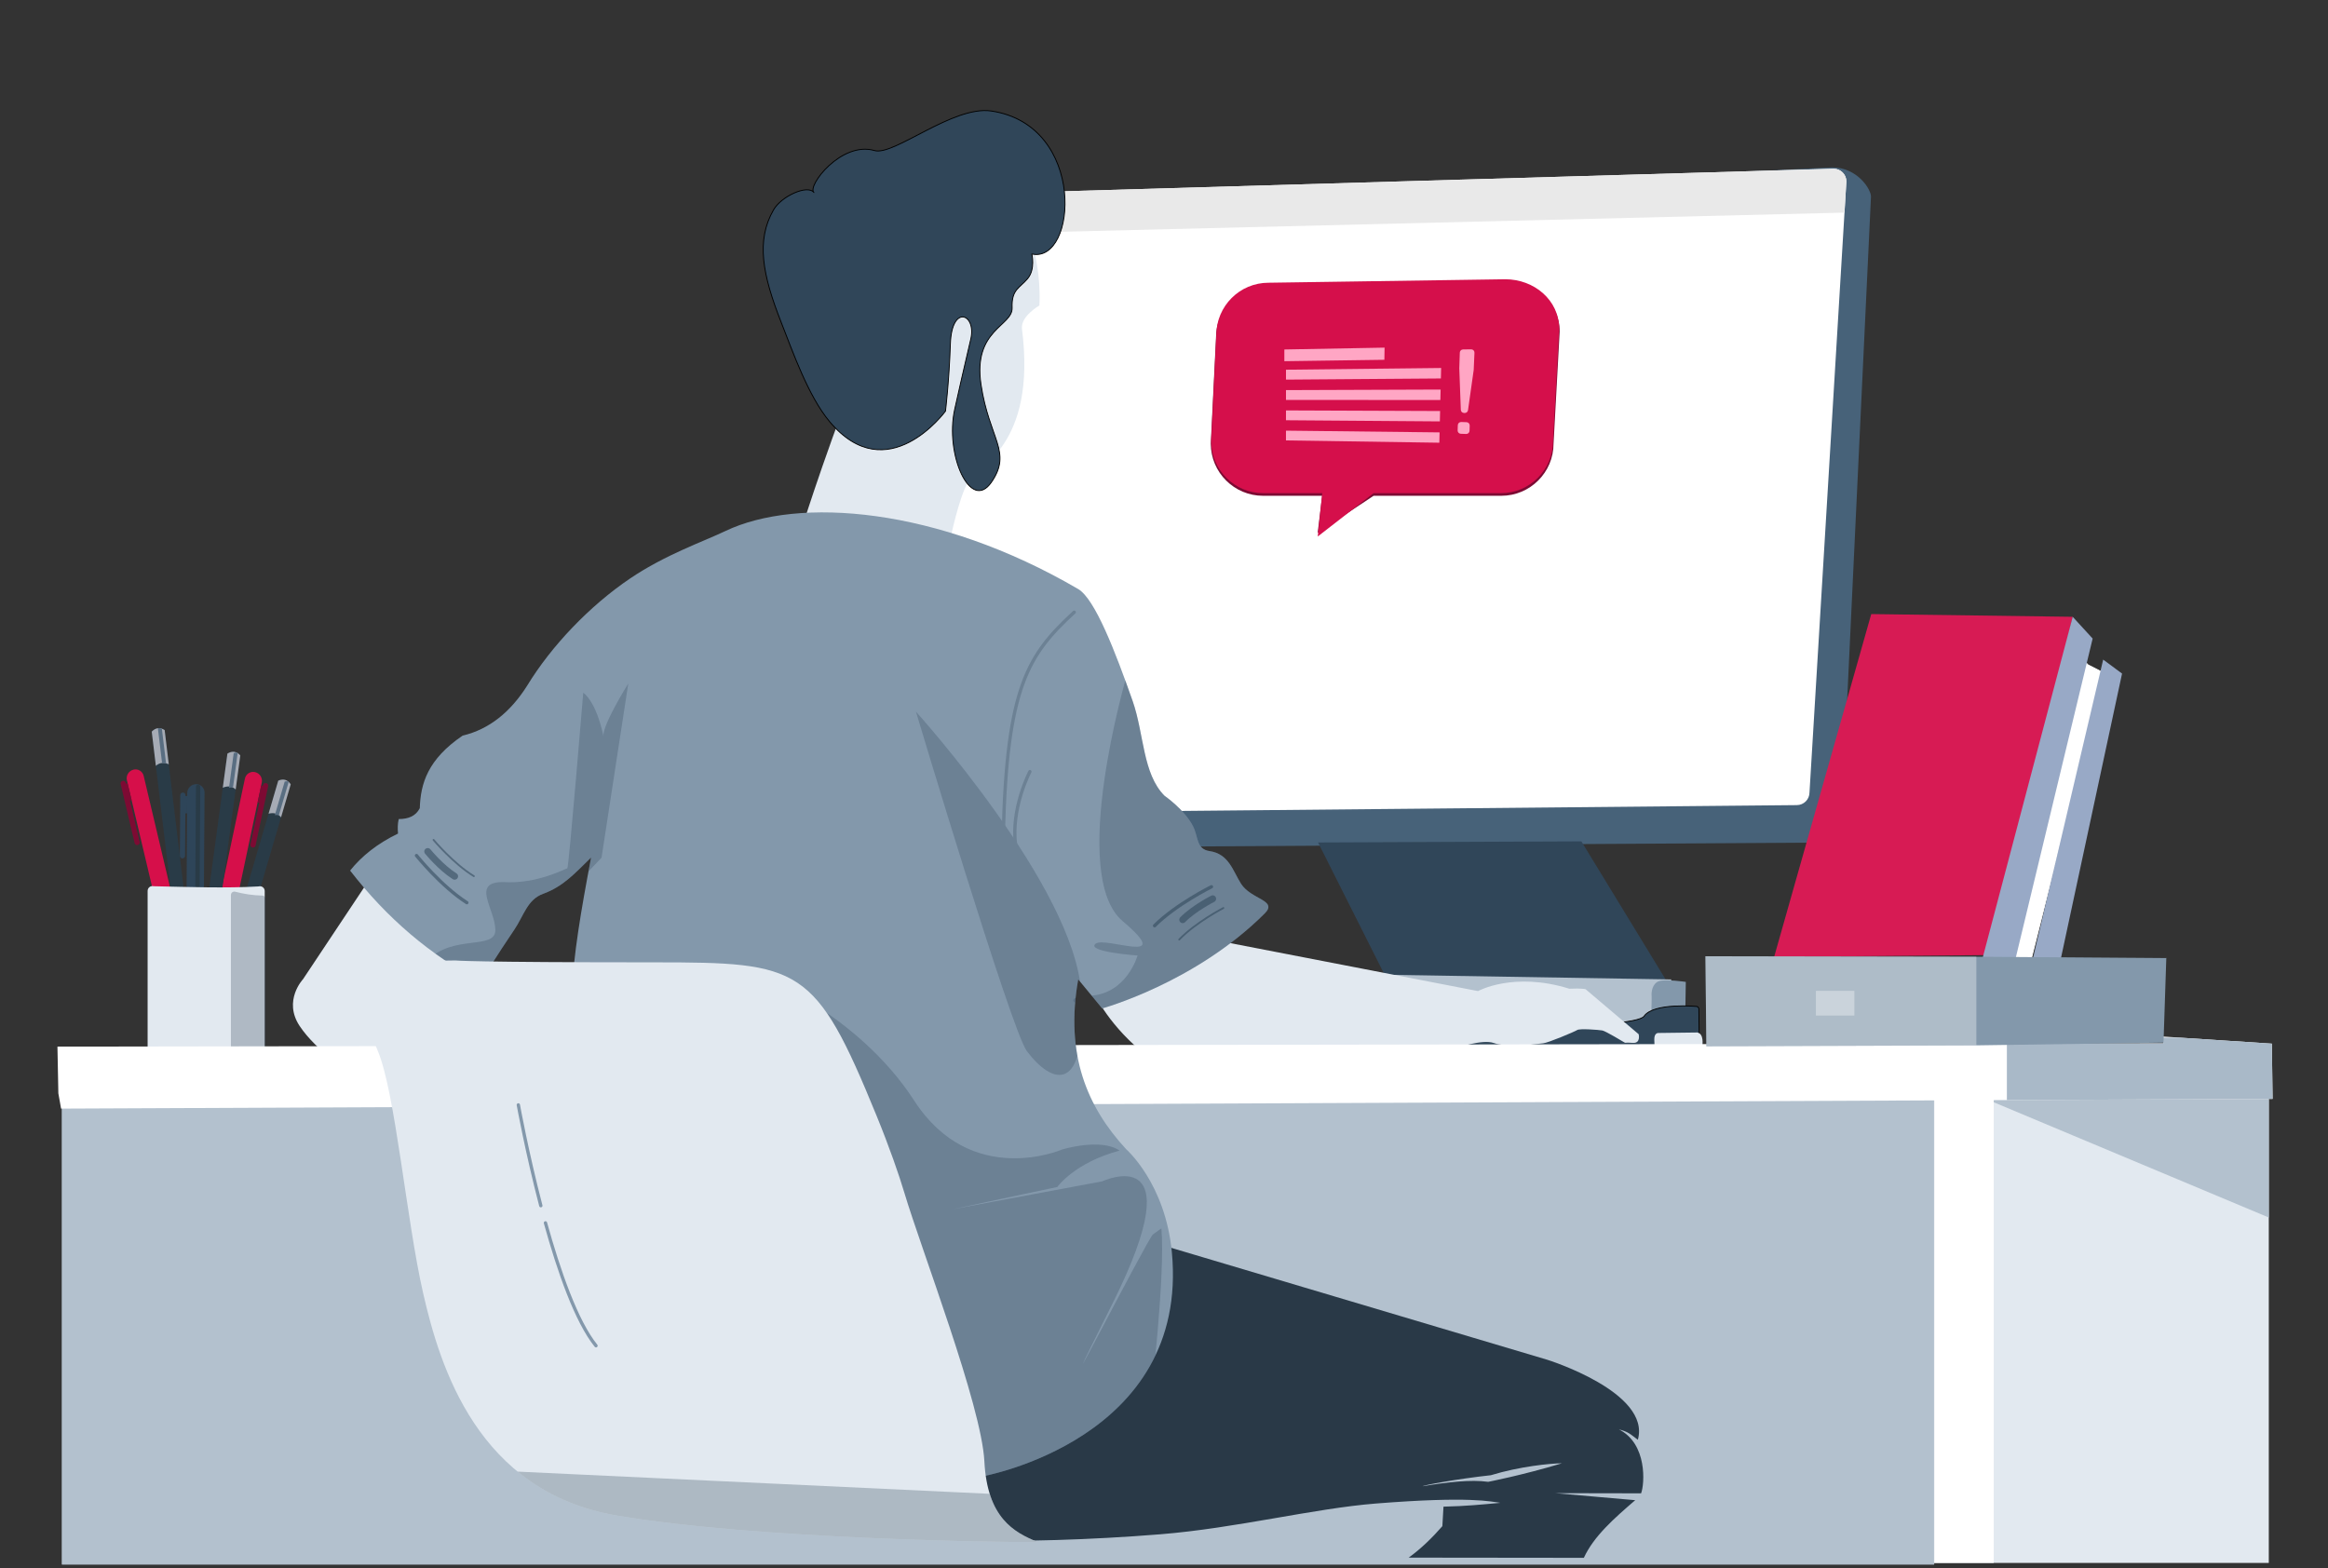 <?xml version="1.0" encoding="UTF-8" standalone="no"?>
<!DOCTYPE svg PUBLIC "-//W3C//DTD SVG 1.1//EN" "http://www.w3.org/Graphics/SVG/1.1/DTD/svg11.dtd">
<svg width="100%" height="100%" viewBox="0 0 2673 1801" version="1.1" xmlns="http://www.w3.org/2000/svg" xmlns:xlink="http://www.w3.org/1999/xlink" xml:space="preserve" xmlns:serif="http://www.serif.com/" style="fill-rule:evenodd;clip-rule:evenodd;stroke-linecap:round;stroke-linejoin:round;stroke-miterlimit:1.5;">
    <rect x="0" y="0" width="2673" height="1801" fill="#333333" stroke="none"/>
    <g transform="matrix(1,0,0,1,-24.679,-4489.48)">
        <g id="Layer1">
        </g>
        <g id="Layer2">
        </g>
        <g id="mentenanta_activa" transform="matrix(1.196,0,0,1.266,29.512,2405.07)">
            <rect x="-4.04" y="1646.06" width="2233.66" height="1422.12" style="fill:none;"/>
            <g id="Full_layout" transform="matrix(0.843,0,0,0.796,88.363,897.531)">
                <g id="Table-Side" serif:id="Table Side" transform="matrix(0.972,0,0,1,56.968,0)">
                    <rect x="2050.85" y="2192.98" width="435.962" height="528.806" style="fill:rgb(226,233,240);"/>
                    <clipPath id="_clip1">
                        <rect x="2050.85" y="2192.98" width="435.962" height="528.806"/>
                    </clipPath>
                    <g clip-path="url(#_clip1)">
                        <g transform="matrix(1.029,0,0,1,-58.596,0)">
                            <path d="M2151.42,2193.06L2492.12,2193.06L2501.8,2339.99L2151.42,2193.06Z" style="fill:rgb(179,193,206);"/>
                        </g>
                        <g transform="matrix(0.779,0,0,1,497.434,-38.752)">
                            <rect x="1997.96" y="2223.51" width="142.091" height="566.751" style="fill:white;"/>
                        </g>
                    </g>
                </g>
                <g id="monitor">
                    <g transform="matrix(1,0,0,1.035,24.22,-21.88)">
                        <path d="M1996.89,1146.58C1996.89,1138.56 1981.45,1114.51 1952.59,1114.51L954.531,1161.33C946.529,1161.33 940.031,1167.84 940.031,1175.86L866.031,1853.35C866.031,1861.37 881.571,1864.14 889.573,1864.14L1936.59,1857.86C1944.6,1857.86 1963.49,1852.15 1963.49,1828.95L1996.89,1146.58Z" style="fill:rgb(71,98,121);"/>
                    </g>
                    <g transform="matrix(1,0,0,0.998,0,4.129)">
                        <path d="M1993.09,1145.79C1993.09,1137.77 1986.6,1131.26 1978.59,1131.26L954.531,1161.33C946.529,1161.33 940.031,1167.84 940.031,1175.86L866.031,1853.35C866.031,1861.37 872.529,1867.88 880.531,1867.88L1936.59,1857.86C1944.6,1857.86 1951.09,1851.35 1951.09,1843.33L1993.09,1145.79Z" style="fill:white;"/>
                        <clipPath id="_clip2">
                            <path d="M1993.09,1145.79C1993.09,1137.77 1986.6,1131.26 1978.59,1131.26L954.531,1161.33C946.529,1161.33 940.031,1167.84 940.031,1175.86L866.031,1853.35C866.031,1861.37 872.529,1867.88 880.531,1867.88L1936.59,1857.86C1944.6,1857.86 1951.09,1851.35 1951.09,1843.33L1993.09,1145.79Z"/>
                        </clipPath>
                        <g clip-path="url(#_clip2)">
                            <g transform="matrix(1,-0.015,0.015,1,27.354,-647.469)">
                                <path d="M1993.09,1145.79C1993.09,1137.77 1986.6,1131.26 1978.59,1131.26L954.531,1161.33C946.529,1161.33 940.031,1167.84 940.031,1175.86L866.031,1853.35C866.031,1861.37 872.529,1867.88 880.531,1867.88L1936.59,1857.86C1944.6,1857.86 1951.09,1851.35 1951.09,1843.33L1993.09,1145.79Z" style="fill:rgb(233,233,233);"/>
                            </g>
                        </g>
                    </g>
                    <path d="M1691.29,1899.56L1790.49,2062.22L1469.11,2055.4L1391.4,1900.84L1691.29,1899.56Z" style="fill:rgb(48,70,89);"/>
                    <g transform="matrix(1.072,0,0,1.046,-104.804,-96.333)">
                        <path d="M1770.93,2058.54L1455.06,2053.25L1455.06,2131.55L1766.17,2131.03L1770.93,2058.54Z" style="fill:rgb(179,193,206);"/>
                    </g>
                    <path d="M1810.23,2059.71C1810.23,2059.71 1787.37,2056.33 1779.75,2058.87C1772.13,2061.41 1770.86,2071.14 1771.29,2075.8C1771.71,2080.45 1769.59,2133.79 1769.59,2133.79L1808.96,2133.79L1810.23,2059.71Z" style="fill:rgb(131,152,171);"/>
                    <path d="M1822.99,2087.71C1822.99,2087.71 1773.78,2082.95 1762.67,2098.82C1751.56,2114.69 1522.46,2112.05 1522.46,2112.05L1521.93,2135.86L1825.63,2132.68L1825.1,2091.41C1825.1,2091.41 1825.69,2089.01 1822.99,2087.71Z" style="fill:rgb(48,70,89);stroke:black;stroke-width:0.99px;"/>
                    <path d="M1823.17,2117.37L1779.01,2117.92C1779.01,2117.92 1774.12,2117.48 1774.35,2125.58C1774.57,2133.68 1774.68,2133.35 1774.68,2133.35L1824.06,2133.57C1824.06,2133.57 1828.94,2133.9 1829.05,2132.79C1829.16,2131.68 1831.16,2118.59 1823.17,2117.37Z" style="fill:rgb(226,233,240);"/>
                </g>
                <path id="hand" d="M1265.46,2010.49L1573.6,2070.19C1573.6,2070.19 1614.03,2047.67 1677.54,2067.48C1691.81,2066.83 1696.04,2068.01 1696.04,2068.01L1756.55,2119.32C1756.55,2119.32 1759.18,2129.91 1749.88,2129.2C1740.57,2128.5 1741.8,2129.56 1740.53,2128.83C1739.26,2128.1 1718.95,2115.73 1715.1,2115.05C1711.25,2114.36 1689.5,2112.62 1686.55,2114.55C1683.59,2116.47 1653.34,2129.21 1647.77,2129.67C1642.2,2130.14 1629.48,2131.79 1629.55,2131.8C1629.62,2131.81 1605.02,2134.08 1591.64,2129.37C1578.27,2124.65 1549.92,2135.26 1548.58,2134.52C1547.24,2133.79 1206.54,2147.53 1198.17,2145.17C1153.72,2111.06 1136.98,2073.69 1136.98,2073.69L1265.46,2010.49Z" style="fill:rgb(226,233,240);"/>
                <path id="elbow" d="M306.637,1949.68L235.511,2056.6C235.511,2056.6 212.379,2081.05 231.679,2110.03C250.979,2139.01 289.631,2163.21 289.631,2163.21L405.731,2148.46C381.02,2114.53 365.805,2079.32 405.11,2036.83" style="fill:rgb(226,233,240);"/>
                <g transform="matrix(1,0,0,0.95,0,110.26)">
                    <g id="Table-Back" serif:id="Table Back">
                        <rect x="-38.742" y="2189.44" width="2131.37" height="561.098" style="fill:rgb(179,193,206);stroke:rgb(179,193,206);stroke-width:1.02px;"/>
                    </g>
                </g>
                <g transform="matrix(2.61,0,0,2.61,-1096.86,1670.96)">
                    <path d="M445.53,182.693C468.543,182.693 487.2,184.97 487.2,187.778C487.2,190.588 468.543,192.865 445.53,192.865C422.515,192.865 403.859,190.588 403.859,187.778C403.859,184.97 422.515,182.693 445.53,182.693" style="fill:rgb(179,194,207);fill-rule:nonzero;"/>
                    <path d="M440.942,58.987C440.716,58.037 440.125,57.218 439.292,56.707C438.464,56.196 437.463,56.041 436.516,56.271L436.513,56.275C434.431,56.781 433.146,58.875 433.64,60.964C436.736,74.085 450.912,134.026 450.912,134.026L458.275,132.284L440.942,58.987Z" style="fill:rgb(214,15,74);fill-rule:nonzero;"/>
                    <path d="M433.109,62.032C433.04,61.739 432.857,61.486 432.599,61.325C432.345,61.169 432.036,61.117 431.744,61.186C431.451,61.255 431.198,61.44 431.037,61.696C430.881,61.953 430.829,62.261 430.899,62.554C431.958,67.034 435.935,83.847 436.995,88.33C437.064,88.623 437.249,88.875 437.503,89.033C437.76,89.189 438.069,89.241 438.362,89.172C438.656,89.103 438.907,88.918 439.065,88.664C439.226,88.408 439.274,88.101 439.205,87.807C438.145,83.324 434.168,66.511 433.109,62.032Z" style="fill:rgb(125,10,51);fill-rule:nonzero;"/>
                    <path d="M432.827,62.486L433.932,62.225L435.674,69.589L434.569,69.85L432.827,62.486Z" style="fill:rgb(125,10,51);fill-rule:nonzero;"/>
                    <path d="M485.126,60.166C485.328,59.209 485.901,58.377 486.721,57.847C487.537,57.316 488.533,57.137 489.485,57.345L489.488,57.348C491.582,57.805 492.917,59.868 492.473,61.968C489.691,75.158 476.949,135.42 476.949,135.42L469.546,133.855L485.126,60.166Z" style="fill:rgb(214,15,74);fill-rule:nonzero;"/>
                    <path d="M493.029,63.022C493.092,62.727 493.268,62.47 493.522,62.305C493.772,62.142 494.08,62.082 494.375,62.144C494.669,62.207 494.926,62.385 495.092,62.636C495.255,62.89 495.313,63.198 495.252,63.492C494.299,67.996 490.725,84.898 489.772,89.406C489.71,89.7 489.532,89.957 489.28,90.12C489.027,90.283 488.72,90.342 488.425,90.279C488.13,90.218 487.873,90.039 487.71,89.788C487.545,89.537 487.487,89.231 487.55,88.936C488.503,84.429 492.077,67.525 493.029,63.022Z" style="fill:rgb(125,10,51);fill-rule:nonzero;"/>
                    <path d="M493.321,63.47L492.21,63.235L490.645,70.639L491.755,70.874L493.321,63.47Z" style="fill:rgb(125,10,51);fill-rule:nonzero;"/>
                    <path d="M467.509,66.313C467.516,65.336 467.135,64.401 466.447,63.708C465.764,63.015 464.827,62.628 463.853,62.628L463.849,62.631C461.707,62.629 459.962,64.361 459.948,66.507C459.854,79.988 459.453,141.581 459.453,141.581L467.019,141.63L467.509,66.313Z" style="fill:rgb(46,69,89);fill-rule:nonzero;"/>
                    <g transform="matrix(1,0,0,1,1.901,0)">
                        <path d="M463.742,63.724C463.745,63.414 463.594,63.125 463.341,62.951C463.087,62.773 462.762,62.736 462.474,62.846C462.101,62.99 461.853,63.348 461.85,63.748C461.801,71.413 461.343,141.592 461.343,141.592L463.235,141.605L463.742,63.724Z" style="fill:rgb(41,59,71);fill-rule:nonzero;"/>
                    </g>
                    <path d="M459.18,67.418C459.181,67.117 459.065,66.828 458.852,66.612C458.642,66.399 458.355,66.276 458.054,66.274C457.752,66.272 457.463,66.392 457.246,66.602C457.034,66.815 456.91,67.103 456.909,67.404C456.879,72.007 456.765,89.283 456.735,93.89C456.734,94.191 456.854,94.48 457.064,94.693C457.277,94.906 457.565,95.029 457.866,95.031C458.167,95.033 458.455,94.913 458.669,94.703C458.884,94.493 459.005,94.205 459.007,93.904C459.037,89.298 459.15,72.022 459.18,67.418Z" style="fill:rgb(46,69,89);fill-rule:nonzero;"/>
                    <path d="M458.799,67.794L459.934,67.802L459.884,75.368L458.75,75.362L458.799,67.794Z" style="fill:rgb(46,69,89);fill-rule:nonzero;"/>
                    <path d="M483.106,50.039C481.439,48.242 479.566,47.989 477.481,49.277L466.578,129.895L472.205,130.655L483.106,50.039Z" style="fill:rgb(41,59,71);fill-rule:nonzero;"/>
                    <path d="M483.106,50.039C481.439,48.242 479.566,47.989 477.481,49.277L475.466,64.18C477.61,63.26 479.497,63.464 481.092,64.94L483.106,50.039Z" style="fill:rgb(166,171,181);fill-rule:nonzero;"/>
                    <g transform="matrix(1,0,0,1,1.52,0.38)">
                        <path d="M480.448,48.534C479.965,48.324 479.342,48.466 478.71,48.682L476.656,63.865C477.279,63.736 477.624,63.595 478.394,63.719L480.448,48.534Z" style="fill:rgb(89,110,130);fill-rule:nonzero;"/>
                    </g>
                    <path d="M505.113,62.681C503.735,60.654 501.921,60.122 499.666,61.084L476.776,139.147L482.224,140.745L505.113,62.681Z" style="fill:rgb(41,59,71);fill-rule:nonzero;"/>
                    <path d="M505.113,62.681C503.735,60.654 501.921,60.122 499.666,61.084L495.435,75.513C497.693,74.927 499.527,75.411 500.882,77.11L505.113,62.681Z" style="fill:rgb(166,171,181);fill-rule:nonzero;"/>
                    <g transform="matrix(1,0,0,1,1.52,0.76)">
                        <path d="M502.71,60.795C502.264,60.513 501.628,60.56 500.97,60.677L496.659,75.381C497.294,75.347 497.656,75.26 498.398,75.497L502.71,60.795Z" style="fill:rgb(89,110,130);fill-rule:nonzero;"/>
                    </g>
                    <path d="M444.466,39.687C446.161,37.915 448.037,37.69 450.102,39.009L459.815,119.778L454.178,120.456L444.466,39.687Z" style="fill:rgb(41,59,71);fill-rule:nonzero;"/>
                    <path d="M444.466,39.687C446.161,37.915 448.037,37.69 450.103,39.009L451.898,53.94C449.767,52.99 447.878,53.164 446.261,54.618L444.466,39.687Z" style="fill:rgb(166,171,181);fill-rule:nonzero;"/>
                    <path d="M447.148,38.223C447.633,38.02 448.254,38.171 448.883,38.395L450.713,53.608C450.091,53.469 449.748,53.323 448.977,53.436L447.148,38.223Z" style="fill:rgb(89,110,130);fill-rule:nonzero;"/>
                    <path d="M493.762,109.269C493.762,108.609 493.451,107.994 492.926,107.597C492.4,107.205 491.719,107.082 491.09,107.265C476.809,108.099 461.582,107.528 445.293,107.183C444.907,107.079 444.504,107.089 444.131,107.205C443.9,107.277 443.68,107.39 443.483,107.541C442.97,107.934 442.669,108.548 442.669,109.196C442.665,121.885 442.665,174.622 442.665,184.358C442.665,185.283 443.274,186.096 444.162,186.36C459.506,190.816 475.537,190.715 492.211,186.326C493.124,186.085 493.759,185.258 493.759,184.312C493.762,174.48 493.762,122.065 493.762,109.269" style="fill:rgb(226,233,240);fill-rule:nonzero;"/>
                    <g transform="matrix(1,0,0,1,30.654,0)">
                        <path d="M449.838,109.515C449.517,109.515 449.2,109.62 448.941,109.818C448.573,110.099 448.358,110.532 448.358,110.994L448.358,187.461C453.332,188.629 458.378,189.328 463.492,189.567L463.492,112.743C463.492,111.935 462.844,111.276 462.037,111.263C457.962,111.173 454.002,110.574 450.226,109.567C450.099,109.532 449.968,109.515 449.838,109.515" style="fill:rgb(43,64,82);fill-opacity:0.28;fill-rule:nonzero;"/>
                    </g>
                </g>
                <g id="Table-Top" serif:id="Table Top" transform="matrix(1.024,0,0,1,-58.873,-1)">
                    <path d="M18.375,2205.09L15.344,2187.71L14.338,2134.45L2356.39,2130.73L2355.98,2122.99L2477.05,2131.07L2477.87,2194.03L18.375,2205.09L2052.83,2195.06" style="fill:white;"/>
                    <clipPath id="_clip3">
                        <path d="M18.375,2205.09L15.344,2187.71L14.338,2134.45L2356.39,2130.73L2355.98,2122.99L2477.05,2131.07L2477.87,2194.03L18.375,2205.09L2052.83,2195.06"/>
                    </clipPath>
                    <g clip-path="url(#_clip3)">
                        <g transform="matrix(1,0,0,1,0,1)">
                            <rect x="2182.35" y="2123.12" width="306.215" height="82.671" style="fill:rgb(169,185,200);"/>
                        </g>
                    </g>
                </g>
                <g id="books">
                    <path d="M2021.41,1640.59L2250.82,1643.69L2158.85,2029.14L1910.83,2031.21L2021.41,1640.59Z" style="fill:rgb(215,27,84);"/>
                    <g transform="matrix(1,0,0,1,0,8)">
                        <path d="M2268.27,1690.45L2285.95,1699.49L2203.28,2027.08L2168.15,2022.94L2257.02,1678.82L2268.27,1690.45Z" style="fill:white;stroke:white;stroke-width:0.99px;"/>
                    </g>
                    <path d="M2250.82,1643.69L2273.55,1668.49L2185.72,2033.28L2147.48,2035.34L2250.82,1643.69Z" style="fill:rgb(152,169,198);"/>
                    <path d="M2285.54,1692.46L2307.04,1708.38L2235.32,2042.58L2203.28,2042.58L2285.54,1692.46Z" style="fill:rgb(152,169,198);"/>
                    <path d="M1833.62,2133.12L1832.56,2030.48L2137.32,2031L2357.43,2032.59L2354.25,2128.89L2138.91,2132.06L1833.62,2133.12Z" style="fill:rgb(131,152,171);"/>
                    <clipPath id="_clip4">
                        <path d="M1833.62,2133.12L1832.56,2030.48L2137.32,2031L2357.43,2032.59L2354.25,2128.89L2138.91,2132.06L1833.62,2133.12Z"/>
                    </clipPath>
                    <g clip-path="url(#_clip4)">
                        <rect x="1823.63" y="2024.48" width="317.458" height="128.967" style="fill:white;fill-opacity:0.35;"/>
                    </g>
                    <rect x="1958.38" y="2069.94" width="43.816" height="28.108" style="fill:white;fill-opacity:0.35;"/>
                </g>
                <path id="face" d="M972.747,1554.69C972.747,1554.69 982.254,1508.52 992.558,1490.6C1002.86,1472.67 1071.42,1449.19 1054.18,1315.21C1052.95,1300.91 1074.03,1289 1074.03,1289C1074.03,1289 1082.41,1182.56 1010.3,1148.12C938.194,1113.67 805.084,1537.86 805.084,1537.86L972.747,1554.69Z" style="fill:rgb(226,233,240);"/>
                <path id="hair" d="M967.137,1409.35C967.137,1409.35 901.024,1499.85 835.175,1421.29C810.835,1392.26 793.091,1341.3 780.177,1308.53C758.663,1253.94 751.113,1214.95 771.409,1179.82C780.343,1164.35 810.162,1150.84 817.333,1160.24C809.045,1153.12 848.468,1101.4 886.32,1112.42C908.318,1118.83 975.69,1060.84 1019.37,1067.35C1128.33,1083.58 1116.89,1241.64 1065.46,1230.29C1065.46,1230.29 1069.75,1247.45 1060.74,1258.29C1051.74,1269.12 1042.18,1270.51 1043.02,1291.51C1043.85,1312.51 998.182,1316.28 1007.56,1378.84C1016.94,1441.4 1043.32,1455.73 1019.46,1490.33C995.592,1524.93 966.204,1458.63 977.642,1407.15C989.08,1355.68 992.559,1342.41 996.052,1326.68C1002.29,1298.57 974.225,1287.06 972.702,1332.77C971.274,1375.67 967.137,1409.35 967.137,1409.35Z" style="fill:rgb(48,70,89);stroke:black;stroke-width:0.99px;"/>
                <path id="pants" d="M1205.15,2357.07L1652.4,2490.26C1652.4,2490.26 1770.88,2527.19 1755.61,2581.45C1747.05,2575.05 1744.86,2572.34 1733.97,2569.6C1766.62,2585.83 1763.38,2632.14 1759.3,2642.48L1661.43,2642.3L1752.62,2650.29C1728.87,2670.76 1705.41,2691.32 1694.12,2715.97L1494.64,2715.75C1508.79,2705.49 1521.34,2693.24 1532.99,2679.88L1534.26,2657.67C1560.12,2657.11 1579.27,2655.12 1599.09,2653.31C1588.67,2652 1565.05,2645.54 1457.51,2654.08C1386.26,2659.74 1298.14,2682.17 1211.85,2689.14C1049.68,2702.23 895.524,2697.25 882.781,2680.7C846.757,2633.91 1226.47,2398.23 1205.15,2357.07Z" style="fill:rgb(41,57,71);"/>
                <path id="blouse" d="M437.899,2059.34C437.899,2059.34 456.233,2029.43 476.033,2000.31C486.742,1984.55 490.932,1965.91 508.683,1959.43C531.862,1950.98 544.6,1936.45 563.56,1917.98C540.412,2039.5 528.838,2123 561.907,2174.26C594.975,2225.51 1009.16,2623.16 1009.16,2623.16C1009.16,2623.16 1245.17,2581.33 1224.93,2367.71C1217.49,2289.17 1172.85,2250.31 1172.85,2250.31C1128.48,2202.32 1103.12,2142.35 1118.29,2056.86L1145.57,2089.93C1145.57,2089.93 1251.35,2061.03 1330.75,1981.63C1345.88,1966.51 1315.18,1965.95 1303.72,1947.89C1294.4,1933.21 1289.93,1913.92 1267.98,1910.69C1252.36,1908.39 1255.44,1894.67 1248.89,1882.03C1239.09,1863.13 1216.66,1847.7 1216.66,1847.7C1191.54,1822.58 1193.38,1777.07 1180.3,1739.72C1160.63,1683.57 1137.34,1623.23 1118.29,1612.09C958.049,1518.37 798.967,1506.52 716.502,1545.95C691.075,1558.11 648.224,1572.81 608.088,1599.93C562.01,1631.08 518.434,1676.72 490.809,1722.04C471.935,1751.93 447.845,1771.78 417.232,1779.09C377.463,1806.1 369.322,1833.84 368.455,1861.76C363.91,1870.82 355.347,1874.13 344.481,1874.16C343.117,1879.67 343.208,1885.18 343.654,1890.69C320.393,1901.98 302.419,1916.15 289.091,1932.86C331.068,1987.13 380.571,2029.45 437.899,2059.34Z" style="fill:rgb(131,152,171);"/>
                <clipPath id="_clip5">
                    <path id="blouse1" serif:id="blouse" d="M437.899,2059.34C437.899,2059.34 456.233,2029.43 476.033,2000.31C486.742,1984.55 490.932,1965.91 508.683,1959.43C531.862,1950.98 544.6,1936.45 563.56,1917.98C540.412,2039.5 528.838,2123 561.907,2174.26C594.975,2225.51 1009.16,2623.16 1009.16,2623.16C1009.16,2623.16 1245.17,2581.33 1224.93,2367.71C1217.49,2289.17 1172.85,2250.31 1172.85,2250.31C1128.48,2202.32 1103.12,2142.35 1118.29,2056.86L1145.57,2089.93C1145.57,2089.93 1251.35,2061.03 1330.75,1981.63C1345.88,1966.51 1315.18,1965.95 1303.72,1947.89C1294.4,1933.21 1289.93,1913.92 1267.98,1910.69C1252.36,1908.39 1255.44,1894.67 1248.89,1882.03C1239.09,1863.13 1216.66,1847.7 1216.66,1847.7C1191.54,1822.58 1193.38,1777.07 1180.3,1739.72C1160.63,1683.57 1137.34,1623.23 1118.29,1612.09C958.049,1518.37 798.967,1506.52 716.502,1545.95C691.075,1558.11 648.224,1572.81 608.088,1599.93C562.01,1631.08 518.434,1676.72 490.809,1722.04C471.935,1751.93 447.845,1771.78 417.232,1779.09C377.463,1806.1 369.322,1833.84 368.455,1861.76C363.91,1870.82 355.347,1874.13 344.481,1874.16C343.117,1879.67 343.208,1885.18 343.654,1890.69C320.393,1901.98 302.419,1916.15 289.091,1932.86C331.068,1987.13 380.571,2029.45 437.899,2059.34Z"/>
                </clipPath>
                <g clip-path="url(#_clip5)">
                    <path d="M1173.32,1711.35C1173.32,1711.35 1106.93,1937.92 1168.73,1990.31C1230.54,2042.69 1148.5,2007.12 1137.91,2016.33C1127.32,2025.53 1185.87,2029.63 1185.87,2029.63C1185.87,2029.63 1173.69,2073.53 1131.28,2075.53C1088.88,2077.54 1132.6,2092.2 1132.6,2092.2C1132.6,2092.2 1172.36,2128.13 1230.59,2077.51C1288.83,2026.88 1361.28,1986.37 1360.14,1978.83C1359.02,1971.29 1173.32,1711.35 1173.32,1711.35Z" style="fill:rgb(48,70,89);fill-opacity:0.28;"/>
                    <path d="M933.481,1751.76C933.481,1751.76 1042.04,2114.73 1059.75,2138.49C1087.79,2176.08 1128.98,2191.39 1121.62,2071.54C1114.25,1951.69 933.481,1751.76 933.481,1751.76Z" style="fill:rgb(48,70,89);fill-opacity:0.28;"/>
                    <path d="M750.215,2049.72C750.215,2049.72 866.434,2094.31 931.493,2194.99C996.552,2295.67 1099.97,2250.69 1099.97,2250.69C1099.97,2250.69 1144.01,2237.2 1165.36,2251.95C1113.84,2265.75 1094.5,2293.4 1094.5,2293.4L974.205,2318.97L1145.5,2287.03C1145.5,2287.03 1251.74,2237.27 1157.31,2426.25C1062.88,2615.23 1197.31,2351.97 1203.43,2347.43C1209.55,2342.89 1213.02,2340.64 1213.02,2340.64C1217.63,2393.18 1201.23,2532.91 1201.23,2532.91C1137.82,2610.19 1062.7,2646.53 972.372,2629.62L750.215,2049.72Z" style="fill:rgb(48,70,89);fill-opacity:0.28;"/>
                    <path d="M554.599,1730.24C554.599,1730.24 538.111,1930.46 536.462,1930.35C534.813,1930.23 502.032,1948.66 463.271,1945.95C426.812,1945.88 453.715,1975.94 454.517,2000.03C455.319,2024.12 406.108,2004.93 377.469,2035.25C348.829,2065.57 425.122,2076.71 425.122,2076.71L575.436,1918.16L605.886,1719.73C605.886,1719.73 576.035,1767.37 577.644,1779.91C568.924,1738.69 554.599,1730.24 554.599,1730.24Z" style="fill:rgb(48,70,89);fill-opacity:0.28;"/>
                </g>
                <g id="clotheshighlights">
                    <path d="M1032.99,1890.75C1037.02,1723.22 1061.24,1686.89 1113.72,1638.45" style="fill:none;stroke:rgb(108,129,148);stroke-width:3.78px;"/>
                    <path d="M1063.26,1820.1C1063.26,1820.1 1041.06,1862.49 1047.11,1904.87" style="fill:none;stroke:rgb(108,129,148);stroke-width:3.78px;"/>
                    <g transform="matrix(0.986,0.166,-0.166,0.986,350.186,-180.628)">
                        <path d="M1261.17,1949.89C1261.17,1949.89 1224.84,1976.13 1204.66,2004.39" style="fill:none;stroke:rgb(48,70,89);stroke-opacity:0.56;stroke-width:3.78px;"/>
                    </g>
                    <g transform="matrix(-0.051,-0.999,0.999,-0.051,-1518.91,3275.1)">
                        <path d="M1261.17,1949.89C1261.17,1949.89 1224.84,1976.13 1204.66,2004.39" style="fill:none;stroke:rgb(48,70,89);stroke-opacity:0.56;stroke-width:3.78px;"/>
                    </g>
                    <g transform="matrix(0.762,0.128,-0.133,0.792,581.918,269.78)">
                        <path d="M1261.17,1949.89C1261.17,1949.89 1224.84,1976.13 1204.66,2004.39" style="fill:none;stroke:rgb(48,70,89);stroke-opacity:0.56;stroke-width:2.62px;"/>
                    </g>
                    <g transform="matrix(-0.04,-0.772,0.802,-0.041,-1129.3,2951.42)">
                        <path d="M1261.17,1949.89C1261.17,1949.89 1224.84,1976.13 1204.66,2004.39" style="fill:none;stroke:rgb(48,70,89);stroke-opacity:0.56;stroke-width:2.62px;"/>
                    </g>
                    <g transform="matrix(0.519,0.087,-0.089,0.527,790.443,827.703)">
                        <path d="M1261.17,1949.89C1261.17,1949.89 1224.84,1976.13 1204.66,2004.39" style="fill:none;stroke:rgb(48,70,89);stroke-opacity:0.56;stroke-width:14.73px;"/>
                    </g>
                    <g transform="matrix(-0.027,-0.526,0.534,-0.027,-629.702,2627.13)">
                        <path d="M1261.17,1949.89C1261.17,1949.89 1224.84,1976.13 1204.66,2004.39" style="fill:none;stroke:rgb(48,70,89);stroke-opacity:0.56;stroke-width:14.73px;"/>
                    </g>
                    <g transform="matrix(0.998,-0.066,0.066,0.998,-155.153,113.182)">
                        <path d="M1495.51,2625.17C1495.52,2624.14 1535.37,2619.39 1573.75,2617.77C1606.81,2609.95 1642.47,2608.74 1655.41,2609.56C1609.07,2620.25 1570.21,2625.07 1570.21,2625.07C1550.59,2621.02 1524.07,2622.3 1495.51,2625.17Z" style="fill:rgb(179,193,206);"/>
                    </g>
                </g>
                <g id="chair" transform="matrix(1,0,0,1,0,1)">
                    <path d="M408.824,2034.29L370.2,2034.82C370.2,2034.82 275.805,2032.33 320.464,2136.93C340.57,2184.02 353.269,2330.58 372.316,2413.65C391.364,2496.72 434.177,2639.84 592.907,2666.82C751.636,2693.8 1034.67,2697.56 1072.27,2696.98C1044.76,2685.87 1014.73,2669.24 1011.42,2605.08C1008.11,2540.93 939.733,2364.29 920.214,2298.72C914.245,2278.67 903.273,2247.03 888.621,2211.16C818.747,2040.13 802.226,2036.44 635.728,2036.44C427.393,2036.44 408.824,2034.29 408.824,2034.29Z" style="fill:rgb(226,233,240);"/>
                    <clipPath id="_clip6">
                        <path d="M408.824,2034.29L370.2,2034.82C370.2,2034.82 275.805,2032.33 320.464,2136.93C340.57,2184.02 353.269,2330.58 372.316,2413.65C391.364,2496.72 434.177,2639.84 592.907,2666.82C751.636,2693.8 1034.67,2697.56 1072.27,2696.98C1044.76,2685.87 1014.73,2669.24 1011.42,2605.08C1008.11,2540.93 939.733,2364.29 920.214,2298.72C914.245,2278.67 903.273,2247.03 888.621,2211.16C818.747,2040.13 802.226,2036.44 635.728,2036.44C427.393,2036.44 408.824,2034.29 408.824,2034.29Z"/>
                    </clipPath>
                    <g clip-path="url(#_clip6)">
                        <g transform="matrix(0.999,0.047,-0.04,0.844,108.846,398.495)">
                            <rect x="426.507" y="2601.76" width="692.29" height="207.889" style="fill:rgb(48,70,89);fill-opacity:0.29;"/>
                        </g>
                    </g>
                    <path d="M480.682,2198.88C480.682,2198.88 490.322,2252.49 506.295,2313.71" style="fill:none;stroke:rgb(131,152,171);stroke-width:3.78px;"/>
                    <path d="M511.56,2333.3C526.832,2388.4 546.782,2445.66 569.124,2473.29" style="fill:none;stroke:rgb(131,152,171);stroke-width:3.78px;"/>
                </g>
            </g>
            <g transform="matrix(0.838,0,0,0.79,87.178,1012.8)">
                <path d="M1677.93,1182.61C1677.93,1149.55 1649.09,1125.71 1616.03,1125.71L1344.14,1129.71C1311.08,1129.71 1284.24,1156.55 1284.24,1189.61L1278.24,1311.42C1278.24,1344.48 1305.08,1371.33 1338.14,1371.33L1405.86,1371.33L1400.7,1413.86L1464.77,1371.33L1611.03,1371.33C1644.09,1371.33 1670.93,1344.48 1670.93,1311.42L1677.93,1182.61Z" style="fill:rgb(125,10,51);"/>
            </g>
            <g transform="matrix(0.836,0,0,0.79,90.055,1010.43)">
                <path d="M1677.93,1182.61C1677.93,1149.55 1649.09,1125.71 1616.03,1125.71L1344.14,1129.71C1311.08,1129.71 1284.24,1156.55 1284.24,1189.61L1278.24,1311.42C1278.24,1344.48 1305.08,1371.33 1338.14,1371.33L1405.86,1371.33L1400.7,1421.06L1464.77,1371.33L1611.03,1371.33C1644.09,1371.33 1670.93,1344.48 1670.93,1311.42L1677.93,1182.61Z" style="fill:rgb(213,15,75);"/>
            </g>
            <g transform="matrix(2.257,0.072,-0.076,2.133,-1908.75,-1017.73)">
                <path d="M1512.87,1373.57C1512.14,1373.57 1511.54,1373.01 1511.49,1372.29C1511.2,1368.17 1510.31,1355.53 1510.24,1354.65C1510.24,1354.62 1510.24,1354.59 1510.24,1354.55L1510.24,1347.99C1510.24,1347.25 1510.82,1346.64 1511.56,1346.6C1512.57,1346.56 1513.97,1346.49 1515.02,1346.44C1515.4,1346.42 1515.77,1346.56 1516.05,1346.82C1516.32,1347.09 1516.47,1347.45 1516.47,1347.83C1516.44,1350.17 1516.39,1354.55 1516.39,1355.14C1516.39,1355.18 1516.38,1355.23 1516.38,1355.27C1516.27,1356.27 1514.97,1368.39 1514.55,1372.34C1514.47,1373.04 1513.88,1373.57 1513.17,1373.57C1513.07,1373.57 1512.97,1373.57 1512.87,1373.57ZM1511.82,1382.46C1511.05,1382.46 1510.43,1381.84 1510.43,1381.08C1510.43,1380.38 1510.43,1379.53 1510.43,1378.84C1510.43,1378.07 1511.05,1377.45 1511.82,1377.45C1512.53,1377.45 1513.39,1377.45 1514.11,1377.45C1514.87,1377.45 1515.49,1378.07 1515.49,1378.84C1515.49,1379.53 1515.49,1380.38 1515.49,1381.08C1515.49,1381.84 1514.87,1382.46 1514.11,1382.46C1513.39,1382.46 1512.53,1382.46 1511.82,1382.46Z" style="fill:rgb(255,166,196);fill-rule:nonzero;"/>
            </g>
            <g transform="matrix(0.836,0,0,0.79,58.468,899.603)">
                <g>
                    <g>
                        <path d="M1515.22,1344.5C1476.85,1345.2 1438.49,1345.91 1400.13,1346.62C1400.13,1351.11 1400.13,1355.6 1400.13,1360.09C1438.42,1359.55 1476.71,1359.01 1515,1358.47C1515.07,1353.82 1515.14,1349.16 1515.22,1344.5Z" style="fill:rgb(255,166,196);"/>
                        <g transform="matrix(1.532,0,0,0.847,-742.949,275.79)">
                            <path d="M1515.62,1347.69C1477.11,1347.42 1438.61,1347.15 1400.1,1346.88C1400.1,1351.32 1400.09,1355.76 1400.09,1360.2C1438.54,1360.72 1476.99,1361.24 1515.44,1361.76C1515.5,1357.07 1515.56,1352.38 1515.62,1347.69Z" style="fill:rgb(255,166,196);"/>
                        </g>
                        <g transform="matrix(1.532,0,0,0.847,-742.949,252.456)">
                            <path d="M1516.01,1346.14C1477.37,1346.39 1438.74,1346.64 1400.1,1346.89C1400.1,1351.35 1400.1,1355.81 1400.1,1360.27C1438.67,1360.27 1477.25,1360.27 1515.82,1360.28C1515.89,1355.56 1515.95,1350.85 1516.01,1346.14Z" style="fill:rgb(255,166,196);"/>
                        </g>
                        <g transform="matrix(1.532,0,0,0.847,-742.949,229.123)">
                            <path d="M1516.4,1344.46C1477.63,1345.24 1438.87,1346.02 1400.1,1346.79C1400.1,1351.27 1400.1,1355.75 1400.1,1360.22C1438.8,1359.7 1477.51,1359.18 1516.21,1358.66C1516.28,1353.93 1516.34,1349.19 1516.4,1344.46Z" style="fill:rgb(255,166,196);"/>
                        </g>
                        <g transform="matrix(1.532,0,0,0.847,-742.949,299.123)">
                            <path d="M1515.24,1349.11C1476.86,1348.32 1438.47,1347.54 1400.09,1346.75C1400.09,1351.17 1400.09,1355.59 1400.09,1360.01C1438.41,1361.05 1476.73,1362.09 1515.05,1363.12C1515.11,1358.45 1515.17,1353.78 1515.24,1349.11Z" style="fill:rgb(255,166,196);"/>
                        </g>
                    </g>
                </g>
            </g>
        </g>
    </g>
</svg>

